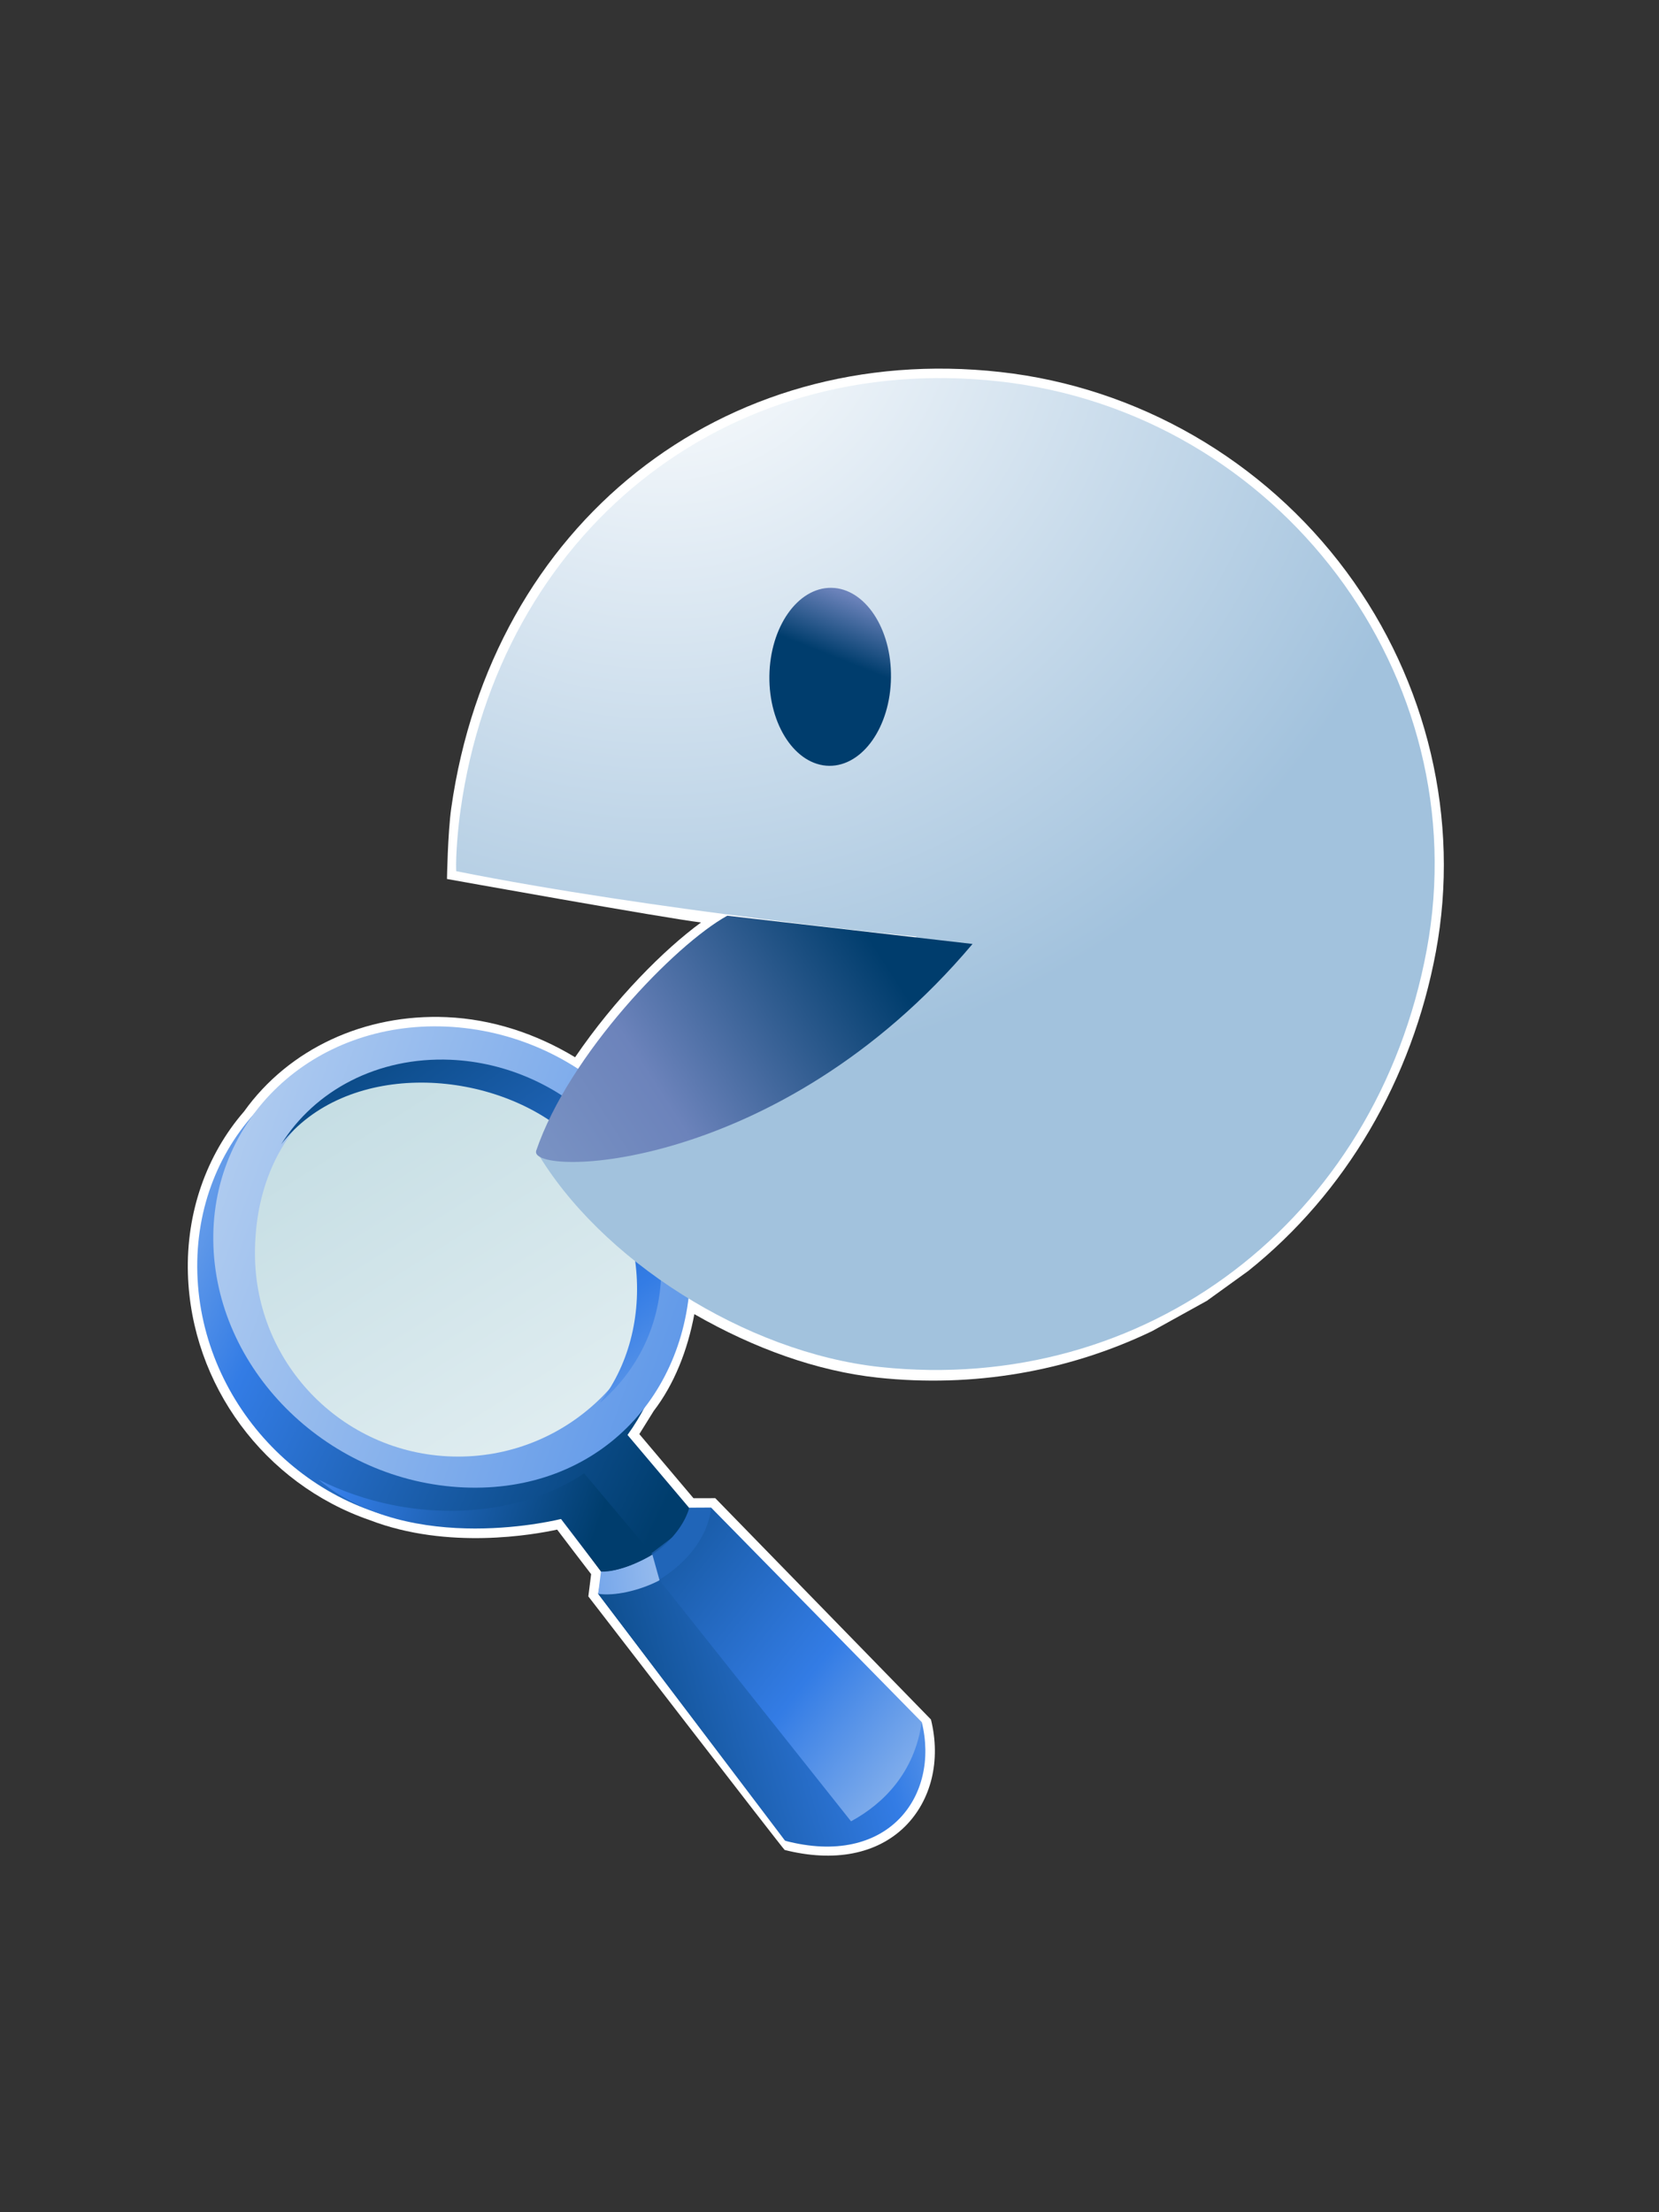 <?xml version="1.0" encoding="UTF-8"?>
<svg xmlns="http://www.w3.org/2000/svg" xmlns:xlink="http://www.w3.org/1999/xlink" contentScriptType="text/ecmascript" width="60" baseProfile="tiny" zoomAndPan="magnify" contentStyleType="text/css" viewBox="0 0 60 80" height="80" preserveAspectRatio="xMidYMid meet" version="1.1">
    <rect x="0" y="0" width="60" height="80" fill="#333333" stroke="none"/>
    <g>
        <g>
            <g>
                <g>
                    <g>
                        <rect width="60" fill="none" height="80"/>
                    </g>
                </g>
            </g>
        </g>
        <g>
            <path fill="#ffffff" d="M 16.32 29.225 C 16.192 30.133 16.166 31.787 16.166 31.787 C 16.166 31.787 24.063 33.206 25.354 33.359 C 24.023 34.332 22.245 36.11 20.799 38.233 C 19.381 37.376 17.791 36.854 16.151 36.783 C 13.183 36.655 10.446 37.929 8.828 40.192 C 7.46 41.768 6.731 43.862 6.796 46.061 C 6.917 50.077 9.56 53.658 13.373 54.972 C 16.201 56.06 19.311 55.496 20.15 55.315 C 20.354 55.584 21.242 56.753 21.379 56.926 C 21.356 57.117 21.278 57.73 21.278 57.73 C 21.278 57.73 28.346 66.9 28.379 66.9 C 30.162 67.35 31.703 67.057 32.723 66.058 C 33.682 65.109 34.036 63.665 33.669 62.182 L 25.869 54.178 C 25.869 54.178 25.279 54.178 25.081 54.18 C 24.897 53.96 23.382 52.166 23.122 51.861 C 23.298 51.577 23.644 51.022 23.644 51.022 C 24.383 50.059 24.868 48.833 25.112 47.523 C 27.274 48.765 29.554 49.585 31.749 49.82 C 35.185 50.187 38.611 49.606 41.666 48.138 L 43.65 47.04 C 43.652 47.04 45.142 45.963 45.142 45.963 C 48.665 43.148 51.069 39.047 51.931 34.416 C 52.816 29.653 51.636 24.645 48.696 20.675 C 45.705 16.636 41.142 14.004 36.181 13.453 L 36.181 13.453 C 26.124 12.335 17.771 18.969 16.32 29.225 z "/>
            <linearGradient x1="-759.274" gradientTransform="matrix(1.25 0 0 -1.25 947.751 1440.254)" y1="1121.566" x2="-736.318" gradientUnits="userSpaceOnUse" y2="1110.628" xlink:type="simple" xlink:actuate="onLoad" id="XMLID_12_" xlink:show="other">
                <stop stop-color="#e6eef4" offset="0"/>
                <stop stop-color="#337ce5" offset="0.44"/>
                <stop stop-color="#003d6d" offset="0.94"/>
                <stop stop-color="#003d6d" offset="1"/>
            </linearGradient>
            <path fill="url(#XMLID_12_)" d="M 26.798 56.745 L 22.695 51.891 C 23.712 50.486 24.293 48.719 24.233 46.771 C 24.09 41.961 20.147 37.901 15.424 37.699 C 10.706 37.501 6.993 41.24 7.137 46.048 C 7.282 50.858 11.224 54.917 15.95 55.12 C 17.356 55.18 18.67 54.885 19.822 54.32 L 23.81 59.538 L 26.798 56.745 z "/>
            <linearGradient x1="-758.665" gradientTransform="matrix(1.25 0 0 -1.25 947.751 1440.254)" y1="1120.719" x2="-730.351" gradientUnits="userSpaceOnUse" y2="1110.577" xlink:type="simple" xlink:actuate="onLoad" id="XMLID_13_" xlink:show="other">
                <stop stop-color="#d6e4f3" offset="0"/>
                <stop stop-color="#337ce5" offset="1"/>
            </linearGradient>
            <path fill="url(#XMLID_13_)" d="M 7.719 45.082 C 7.896 49.683 11.951 53.583 16.778 53.79 C 21.601 53.999 24.976 50.454 24.971 45.809 C 24.965 41.195 20.959 37.333 16.135 37.124 C 11.309 36.916 7.542 40.478 7.719 45.082 z "/>
            <linearGradient x1="-749.57" gradientTransform="matrix(1.25 0 0 -1.25 947.751 1440.254)" y1="1123.181" x2="-734.243" gradientUnits="userSpaceOnUse" y2="1098.689" xlink:type="simple" xlink:actuate="onLoad" id="XMLID_14_" xlink:show="other">
                <stop stop-color="#bfdae1" offset="0"/>
                <stop stop-color="#ffffff" offset="1"/>
            </linearGradient>
            <path fill="url(#XMLID_14_)" d="M 15.932 38.469 C 19.99 38.469 23.916 41.27 23.916 45.328 C 23.916 49.386 20.626 52.674 16.568 52.674 C 12.51 52.674 9.221 49.386 9.221 45.328 C 9.221 41.27 11.874 38.469 15.932 38.469 z "/>
            <linearGradient x1="-734.901" gradientTransform="matrix(1.25 0 0 -1.25 947.751 1440.254)" y1="1104.7" x2="-749.699" gradientUnits="userSpaceOnUse" y2="1125.358" xlink:type="simple" xlink:actuate="onLoad" id="XMLID_15_" xlink:show="other">
                <stop stop-color="#e6eef4" offset="0"/>
                <stop stop-color="#337ce5" offset="0.44"/>
                <stop stop-color="#003d6d" offset="0.94"/>
                <stop stop-color="#003d6d" offset="1"/>
            </linearGradient>
            <path fill="url(#XMLID_15_)" d="M 21.719 50.697 C 23.9 47.836 23.336 43.263 20.358 40.871 C 17.525 38.595 12.482 38.393 10.17 41.38 C 11.378 39.439 13.648 38.212 16.297 38.324 C 20.353 38.499 23.758 41.778 23.908 45.644 C 23.99 47.698 23.133 49.5 21.708 50.719 L 21.719 50.697 z "/>
            <linearGradient x1="-728.187" gradientTransform="matrix(1.25 0 0 -1.25 947.751 1440.254)" y1="1097.208" x2="-744.627" gradientUnits="userSpaceOnUse" y2="1110.124" xlink:type="simple" xlink:actuate="onLoad" id="XMLID_16_" xlink:show="other">
                <stop stop-color="#e6eef4" offset="0"/>
                <stop stop-color="#337ce5" offset="0.44"/>
                <stop stop-color="#003d6d" offset="0.94"/>
                <stop stop-color="#003d6d" offset="1"/>
            </linearGradient>
            <path fill="url(#XMLID_16_)" d="M 21.634 57.637 L 28.387 66.528 C 30.458 66.842 33.432 64.616 33.335 62.275 L 25.723 54.524 L 21.634 57.637 z "/>
            <path fill="#2065b8" d="M 25.723 54.518 L 24.93 54.522 C 24.632 55.583 23.315 56.761 21.768 56.881 L 21.635 57.633 C 22.853 58.011 25.49 56.594 25.723 54.518 z "/>
            <linearGradient x1="-735.406" gradientTransform="matrix(1.25 0 0 -1.25 947.751 1440.254)" y1="1107.139" x2="-744.869" gradientUnits="userSpaceOnUse" y2="1106.084" xlink:type="simple" xlink:actuate="onLoad" id="XMLID_17_" xlink:show="other">
                <stop stop-color="#d6e4f3" offset="0"/>
                <stop stop-color="#337ce5" offset="1"/>
            </linearGradient>
            <path fill="url(#XMLID_17_)" d="M 23.593 56.215 L 23.854 57.148 C 23.736 57.264 22.442 57.888 21.634 57.637 L 21.738 56.805 C 22.348 56.867 23.165 56.479 23.593 56.215 z "/>
            <linearGradient x1="-725.419" gradientTransform="matrix(1.25 0 0 -1.25 947.751 1440.254)" y1="1105.781" x2="-743.296" gradientUnits="userSpaceOnUse" y2="1100.765" xlink:type="simple" xlink:actuate="onLoad" id="XMLID_18_" xlink:show="other">
                <stop stop-color="#e6eef4" offset="0"/>
                <stop stop-color="#337ce5" offset="0.44"/>
                <stop stop-color="#003d6d" offset="0.94"/>
                <stop stop-color="#003d6d" offset="1"/>
            </linearGradient>
            <path fill="url(#XMLID_18_)" d="M 33.336 62.271 C 33.079 64.095 31.958 65.224 30.779 65.864 L 23.854 57.148 C 23.103 57.536 22.207 57.724 21.634 57.637 L 28.39 66.562 C 28.509 66.557 28.495 66.564 28.389 66.566 C 32.114 67.548 34.0 64.944 33.336 62.271 z "/>
            <linearGradient x1="-753.899" gradientTransform="matrix(1.25 0 0 -1.25 947.751 1440.254)" y1="1112.314" x2="-740.148" gradientUnits="userSpaceOnUse" y2="1107.58" xlink:type="simple" xlink:actuate="onLoad" id="XMLID_19_" xlink:show="other">
                <stop stop-color="#e6eef4" offset="0"/>
                <stop stop-color="#337ce5" offset="0.44"/>
                <stop stop-color="#003d6d" offset="0.94"/>
                <stop stop-color="#003d6d" offset="1"/>
            </linearGradient>
            <path fill="url(#XMLID_19_)" d="M 21.738 56.833 L 20.321 54.923 C 20.321 54.923 14.88 56.334 11.522 53.509 C 14.96 55.216 18.802 54.857 21.126 53.28 L 23.593 56.216 C 23.401 56.351 22.376 56.871 21.738 56.833 z "/>
            <radialGradient gradientTransform="matrix(1.25 0 0 -1.25 947.751 1440.254)" gradientUnits="userSpaceOnUse" xlink:type="simple" r="23.306" xlink:actuate="onLoad" cx="-739.031" id="XMLID_20_" cy="1144.353" xlink:show="other">
                <stop stop-color="#ffffff" offset="0"/>
                <stop stop-color="#ffffff" offset="0.05"/>
                <stop stop-color="#a2c2dd" offset="1"/>
            </radialGradient>
            <path fill="url(#XMLID_20_)" d="M 19.392 41.611 C 21.689 45.539 26.97 48.915 31.833 49.435 C 41.406 50.456 49.774 44.166 51.599 34.352 C 53.436 24.477 46.274 14.918 36.144 13.793 C 26.163 12.683 18.066 19.326 16.659 29.273 C 16.573 29.867 16.475 30.902 16.499 31.504 C 23.624 32.933 33.158 33.873 33.158 33.873 L 19.392 41.611 "/>
            <linearGradient x1="-731.588" gradientTransform="matrix(1.25 0 0 -1.25 947.751 1440.254)" y1="1139.172" x2="-733.994" gradientUnits="userSpaceOnUse" y2="1133.094" xlink:type="simple" xlink:actuate="onLoad" id="XMLID_21_" xlink:show="other">
                <stop stop-color="#a2c2dd" offset="0"/>
                <stop stop-color="#a2c2dd" offset="0.1"/>
                <stop stop-color="#6c83bb" offset="0.71"/>
                <stop stop-color="#003d6d" offset="0.99"/>
                <stop stop-color="#003d6d" offset="1"/>
            </linearGradient>
            <path fill="url(#XMLID_21_)" d="M 32.223 24.502 C 32.203 26.28 31.2 27.708 29.986 27.694 C 28.774 27.677 27.802 26.22 27.826 24.446 C 27.849 22.667 28.854 21.241 30.068 21.257 C 31.279 21.275 32.25 22.727 32.223 24.502 z "/>
            <linearGradient x1="-755.427" gradientTransform="matrix(1.25 0 0 -1.25 947.751 1440.254)" y1="1110.711" x2="-732.865" gradientUnits="userSpaceOnUse" y2="1125.273" xlink:type="simple" xlink:actuate="onLoad" id="XMLID_22_" xlink:show="other">
                <stop stop-color="#a2c2dd" offset="0"/>
                <stop stop-color="#a2c2dd" offset="0.1"/>
                <stop stop-color="#6c83bb" offset="0.71"/>
                <stop stop-color="#003d6d" offset="0.99"/>
                <stop stop-color="#003d6d" offset="1"/>
            </linearGradient>
            <path fill="url(#XMLID_22_)" d="M 35.173 34.136 L 26.303 33.115 C 24.404 34.163 20.58 38.131 19.393 41.611 C 19.07 42.559 28.118 42.504 35.173 34.136 z "/>
        </g>
    </g>
</svg>
